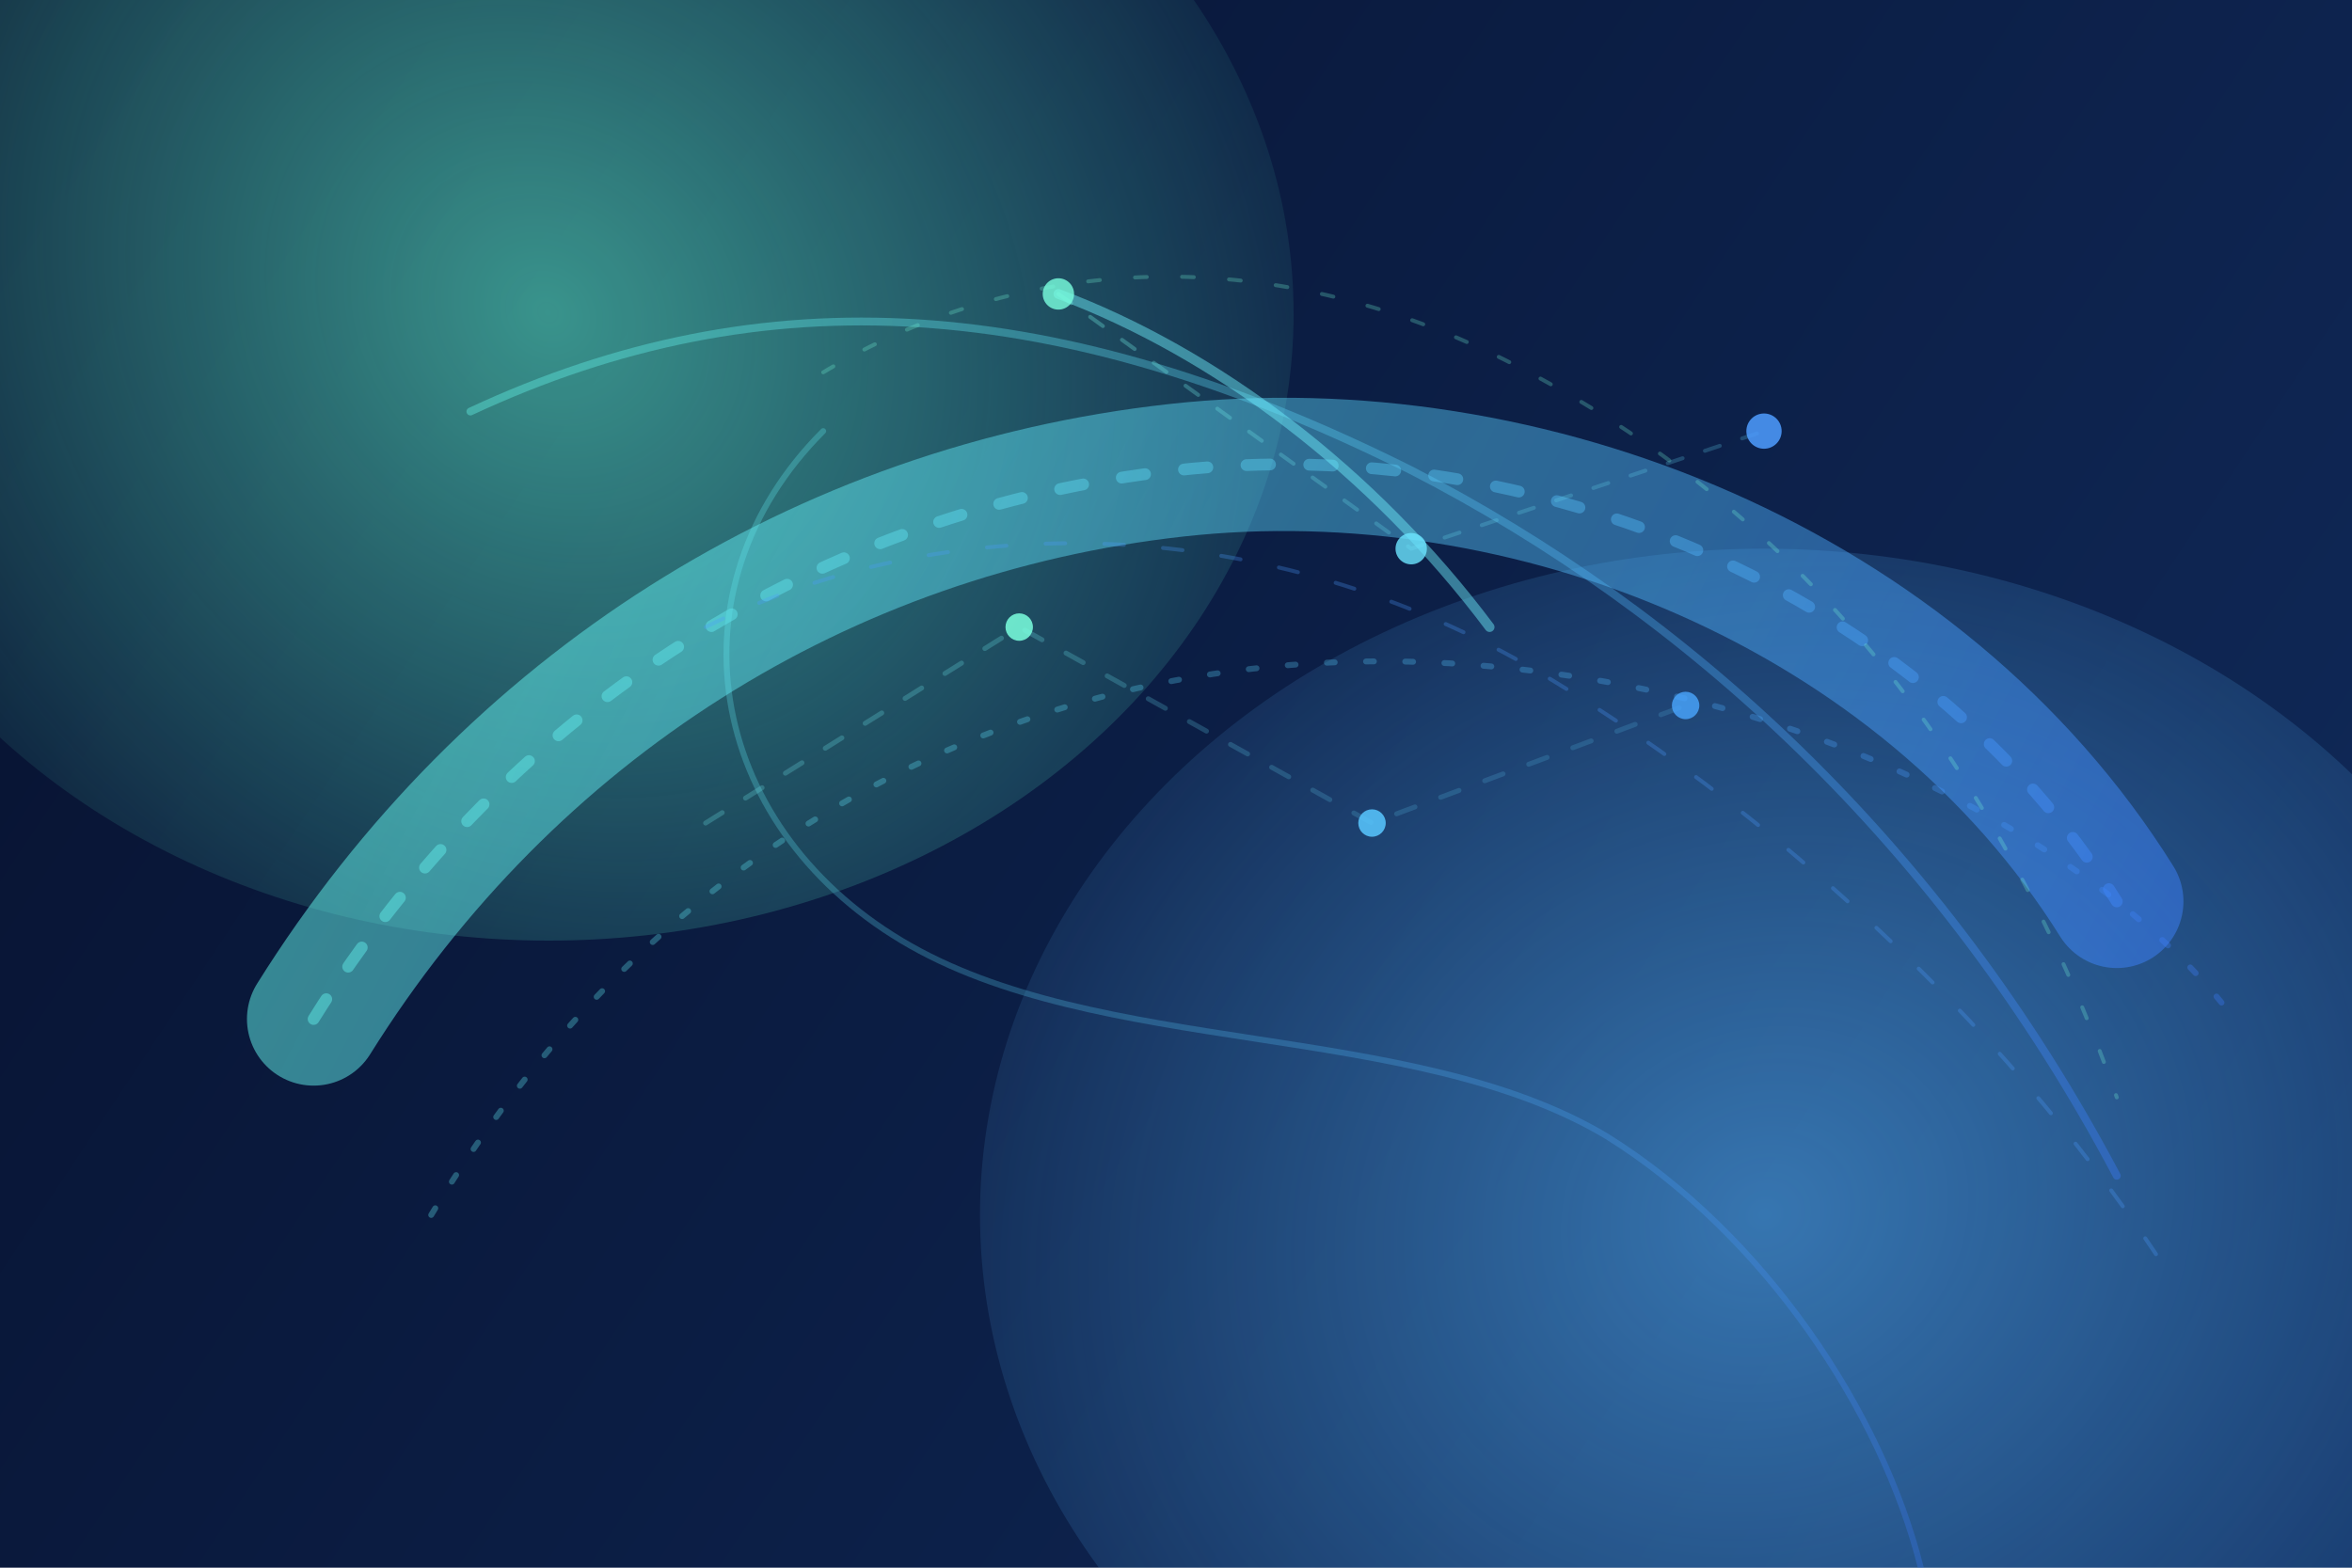 <svg width="1200" height="800" viewBox="0 0 1200 800" fill="none" xmlns="http://www.w3.org/2000/svg">
  <defs>
    <linearGradient id="bg" x1="0" y1="0" x2="1200" y2="800" gradientUnits="userSpaceOnUse">
      <stop offset="0" stop-color="#07112E" />
      <stop offset="1" stop-color="#102B5C" />
    </linearGradient>
    <radialGradient id="glowA" cx="0" cy="0" r="1" gradientUnits="userSpaceOnUse" gradientTransform="translate(280 160) rotate(45) scale(480 420)">
      <stop offset="0" stop-color="#61F9D1" stop-opacity="0.55" />
      <stop offset="1" stop-color="#61F9D1" stop-opacity="0" />
    </radialGradient>
    <radialGradient id="glowB" cx="0" cy="0" r="1" gradientUnits="userSpaceOnUse" gradientTransform="translate(900 620) rotate(-25) scale(520 460)">
      <stop offset="0" stop-color="#58B8FF" stop-opacity="0.55" />
      <stop offset="1" stop-color="#58B8FF" stop-opacity="0" />
    </radialGradient>
    <linearGradient id="arc" x1="160" y1="140" x2="1080" y2="620" gradientUnits="userSpaceOnUse">
      <stop offset="0" stop-color="#66FFE3" stop-opacity="0.9" />
      <stop offset="0.5" stop-color="#5CD6FF" stop-opacity="0.7" />
      <stop offset="1" stop-color="#3C7BFF" stop-opacity="0.8" />
    </linearGradient>
    <linearGradient id="mesh" x1="420" y1="120" x2="820" y2="700" gradientUnits="userSpaceOnUse">
      <stop offset="0" stop-color="#7AFFDE" stop-opacity="0.65" />
      <stop offset="1" stop-color="#4AA6FF" stop-opacity="0.2" />
    </linearGradient>
    <filter id="softBlur" x="-40" y="-40" width="1280" height="880" filterUnits="userSpaceOnUse" color-interpolation-filters="sRGB">
      <feGaussianBlur stdDeviation="30" />
    </filter>
  </defs>
  <rect width="1200" height="800" fill="url(#bg)" />
  <ellipse cx="280" cy="160" rx="380" ry="320" fill="url(#glowA)" />
  <ellipse cx="900" cy="620" rx="400" ry="340" fill="url(#glowB)" />
  <g filter="url(#softBlur)" opacity="0.6">
    <path d="M160 520C260 360 420 260 600 240C780 220 980 300 1080 460" stroke="url(#arc)" stroke-width="68" stroke-linecap="round" />
  </g>
  <path d="M160 520C260 360 420 260 600 240C780 220 980 300 1080 460" stroke="url(#arc)" stroke-width="6" stroke-linecap="round" stroke-dasharray="12 20" opacity="0.55" />
  <path d="M220 620C340 420 540 320 760 340C940 356 1080 440 1140 520" stroke="url(#arc)" stroke-width="3" stroke-linecap="round" stroke-dasharray="4 16" opacity="0.4" />
  <path d="M240 210C390 140 540 150 720 240C860 312 990 430 1080 600" stroke="url(#arc)" stroke-width="4" stroke-linecap="round" opacity="0.45" />
  <path d="M420 190C520 130 650 120 780 190C920 264 1020 390 1080 560" stroke="#7AFFDE" stroke-opacity="0.25" stroke-width="2" stroke-linecap="round" stroke-dasharray="6 18" />
  <path d="M360 320C480 260 640 260 780 340C900 410 1020 520 1100 640" stroke="#4E9CFF" stroke-opacity="0.28" stroke-width="2" stroke-linecap="round" stroke-dasharray="10 20" />
  <path d="M420 220C340 300 360 420 460 480C560 540 720 520 820 580C900 630 960 720 980 800" stroke="url(#arc)" stroke-width="3" stroke-linecap="round" opacity="0.35" />
  <path d="M540 150C620 180 700 240 760 320" stroke="#6FF2FF" stroke-opacity="0.45" stroke-width="5" stroke-linecap="round" />
  <path d="M540 150L720 280L900 220" stroke="url(#mesh)" stroke-width="2" stroke-linecap="round" stroke-dasharray="8 12" opacity="0.55" />
  <path d="M360 420L520 320L700 420L860 360" stroke="url(#mesh)" stroke-width="2.5" stroke-linecap="round" stroke-dasharray="10 14" opacity="0.5" />
  <circle cx="540" cy="150" r="8" fill="#7AFFDE" opacity="0.8" />
  <circle cx="720" cy="280" r="8" fill="#6CE4FF" opacity="0.8" />
  <circle cx="900" cy="220" r="9" fill="#4E9CFF" opacity="0.85" />
  <circle cx="520" cy="320" r="7" fill="#7AFFDE" opacity="0.85" />
  <circle cx="700" cy="420" r="7" fill="#58C7FF" opacity="0.85" />
  <circle cx="860" cy="360" r="7" fill="#4AA6FF" opacity="0.8" />
</svg>
